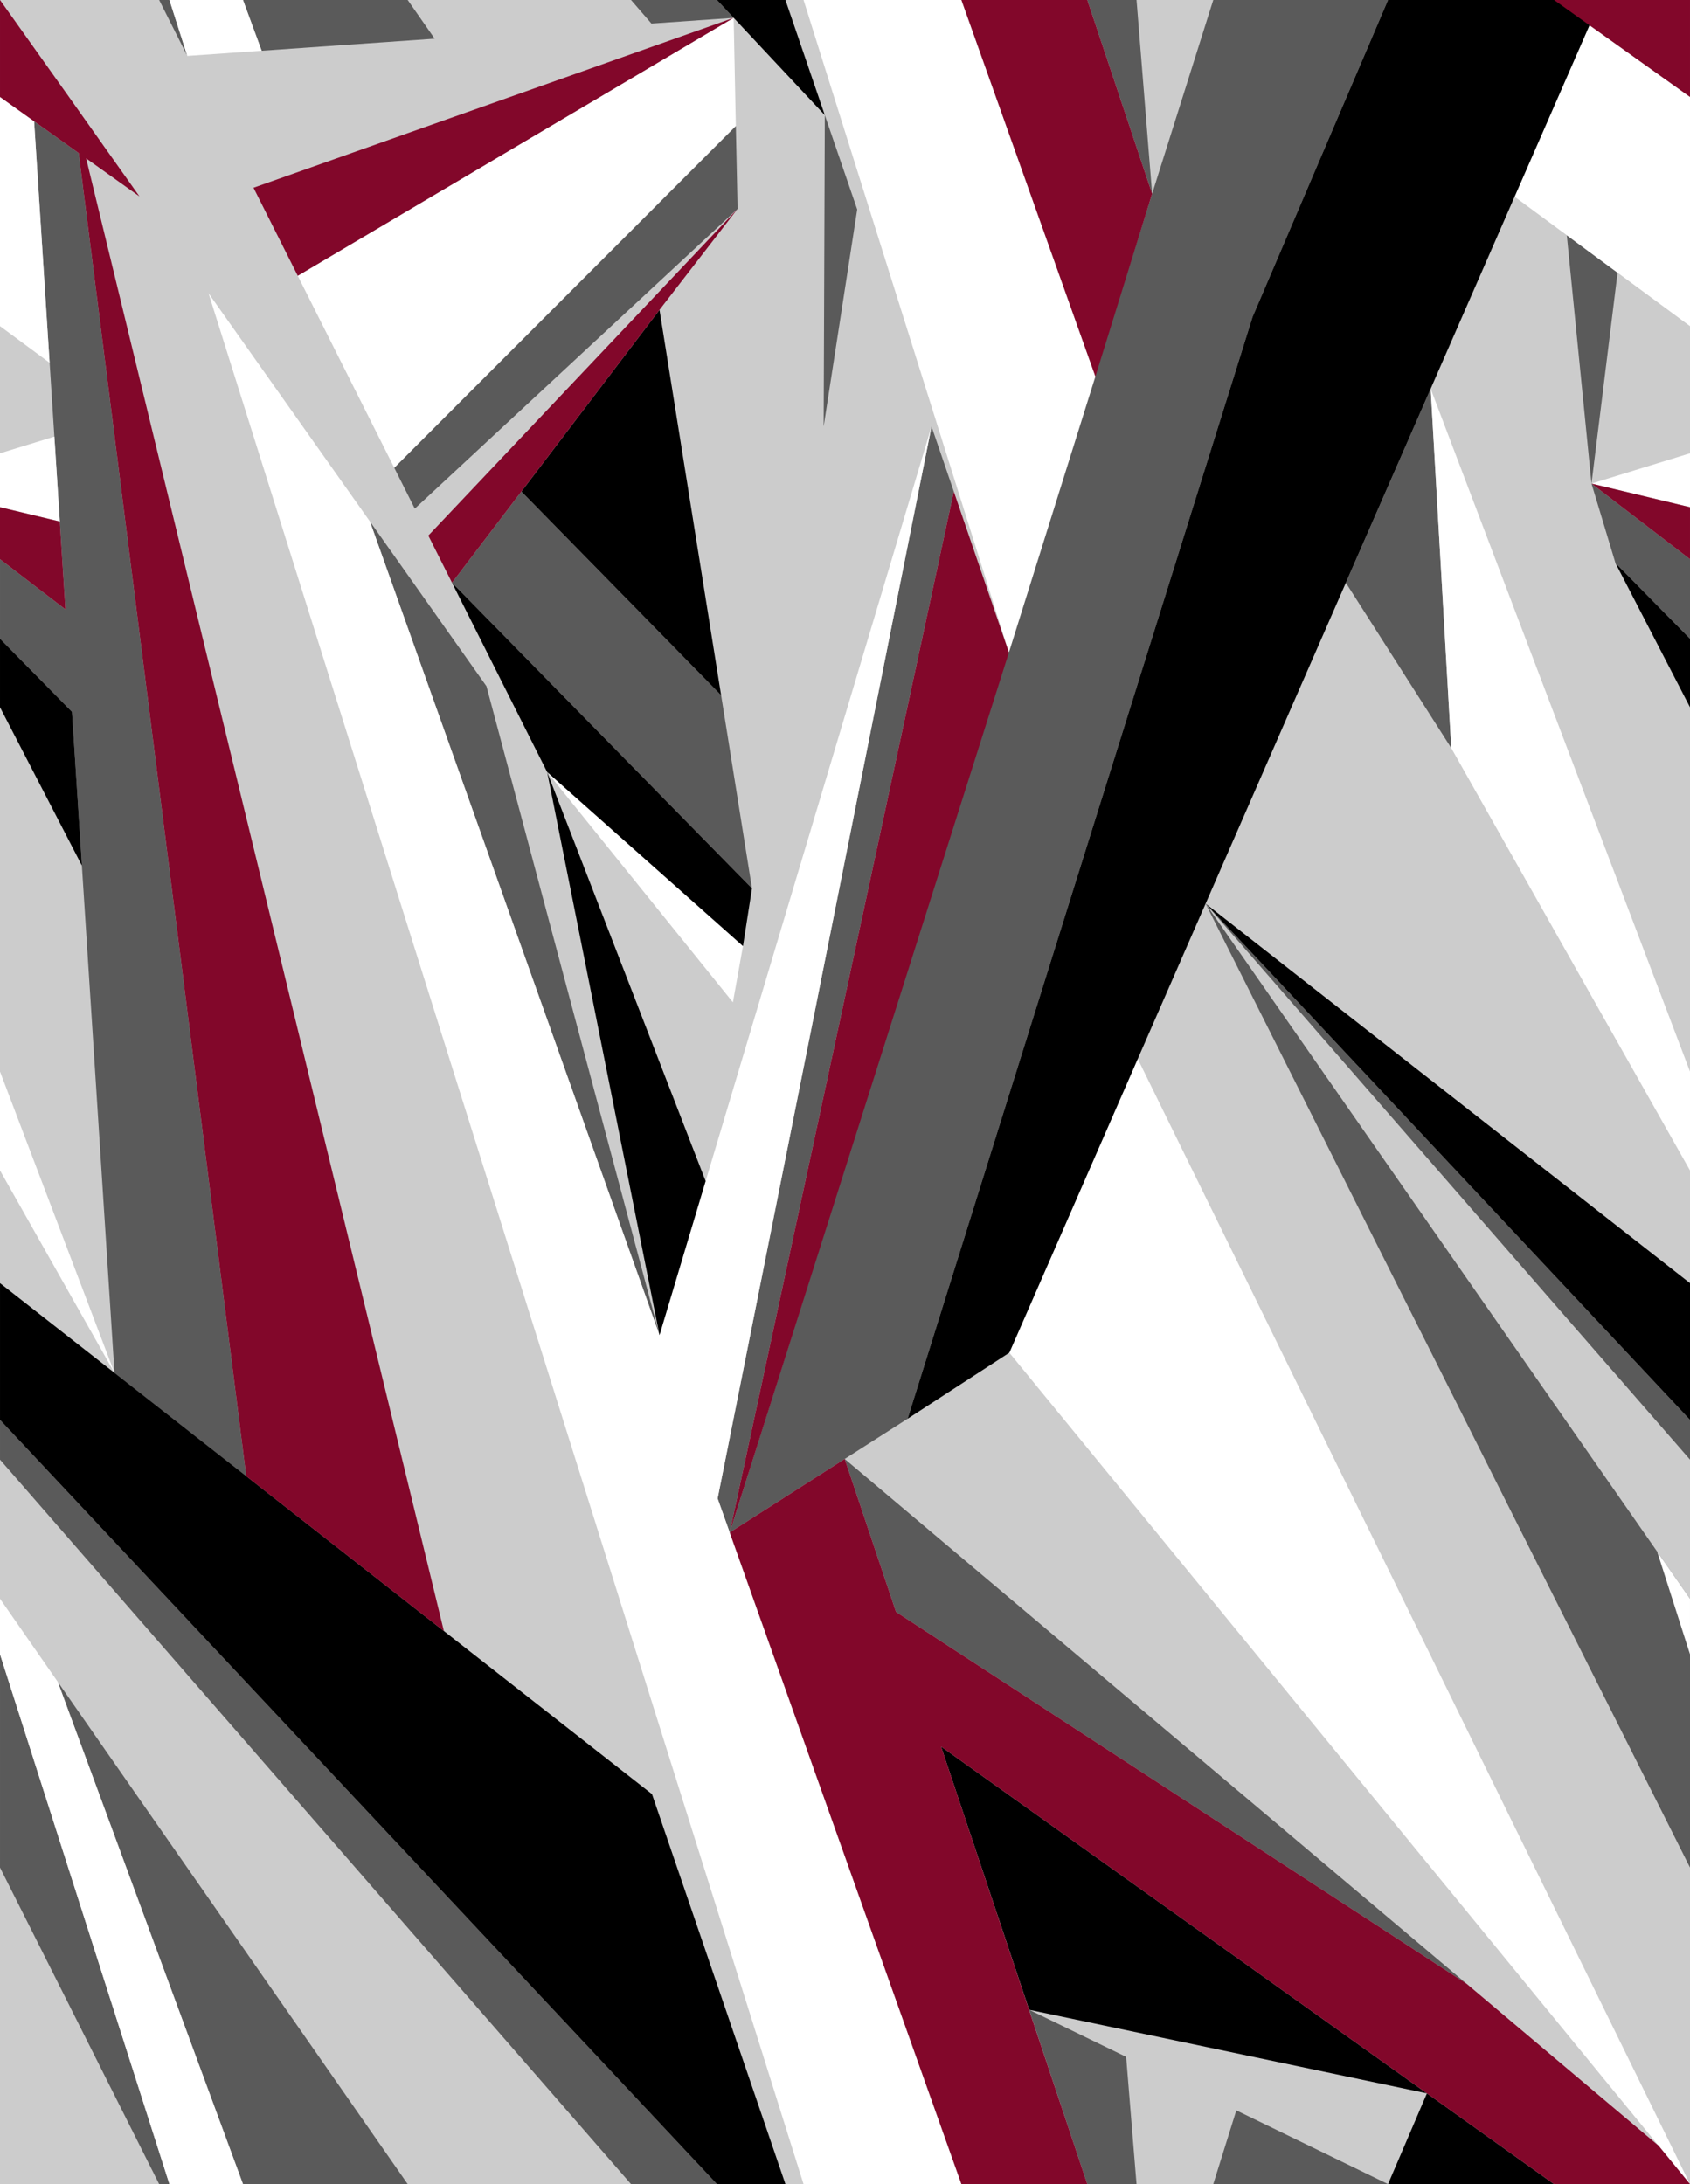 <?xml version="1.0" encoding="UTF-8"?>
<!DOCTYPE svg PUBLIC "-//W3C//DTD SVG 1.1//EN" "http://www.w3.org/Graphics/SVG/1.1/DTD/svg11.dtd">
<!-- Creator: CorelDRAW -->
<svg xmlns="http://www.w3.org/2000/svg" xml:space="preserve" width="77.396mm" height="100mm" version="1.1" style="shape-rendering:geometricPrecision; text-rendering:geometricPrecision; image-rendering:optimizeQuality; fill-rule:evenodd; clip-rule:evenodd"
viewBox="0 0 7739580 10000000"
 xmlns:xlink="http://www.w3.org/1999/xlink"
 xmlns:xodm="http://www.corel.com/coreldraw/odm/2003">
 <defs>
  <style type="text/css">
   <![CDATA[
    .fil1 {fill:#5A5A5A}
    .fil0 {fill:#CCCCCC}
    .fil3 {fill:black;fill-rule:nonzero}
    .fil4 {fill:#82072A;fill-rule:nonzero}
    .fil2 {fill:white;fill-rule:nonzero}
   ]]>
  </style>
 </defs>
 <g id="Stamm-Zelle">
  <polygon id="A" class="fil0" points="0,0 7739580,0 7739580,10000000 0,10000000 ">
  </polygon>
  <path id="B" class="fil1" d="M4713090 9201850l444230 215670 47550 582480 -225510 0 -266270 -798150zm-1692830 -3088810l-792490 -2971160 -533480 -754110 1325970 3725270zm-2162690 -5857090l-81710 -255950 -47030 0 128740 255950zm1132960 -78800l-123480 -177150 -754300 0 85510 232330 792270 -55180zm1369350 -95380l-76640 -81770 -393410 0 93500 108000 376550 -26230zm-18070 6934660l1026230 -4766020 -102000 -297750 -979600 4908160 55370 155610zm430220 -5063870l153620 -993550 -148330 -431870 -5290 1425420zm-1872480 376310l1478320 -1372670 -8030 -379560 -1564420 1564990 94130 187240zm1402890 854520l-914740 -932980 -317640 417680 1373730 1399360 -141350 -884060zm-1435390 6816610l-1602190 -2299010 847890 2299010 754300 0zm-1867050 -2425760l775860 2425760 -47030 0 -728830 -1449400 0 -976360zm1127680 -815370l-767330 -6057980 -204130 -145510 143550 2234890 -299770 -229960 0 364150 329670 334580 194640 3027160 603370 472670zm2155560 3241130l-3283240 -3499040 0 182020 2889830 3317020 393410 0zm3073490 0l-694870 -337520 -105550 337520 800420 0zm360260 -916820l-2848590 -2403270 234950 700210 2613640 1703060zm1022590 -6522880l-451140 -346210 109630 363710 341510 346660 0 -364160zm-564240 -1483080l113100 1136870 119380 -965370 -232480 -171500zm-529070 2347920l-94440 -1645230 -388350 888340 482790 756890zm1093310 3075820l-2218320 -2363640 2218320 2545660 0 -182020zm0 818860l-2218340 -3182480 2218340 4413250 0 -1230770zm-2760220 -7319820l296940 887190 -71430 -887190 -225510 0zm576950 0l800420 0 -620440 1450960 -1579630 5044740 -814850 520730 2214500 -7016430z">
  </path>
  <path id="D" class="fil2" d="M156220 555380l-156220 -111490 0 1049350 227220 167800 -71000 -1105660zm3213620 21260l-9950 -494860 -1996280 1180930 441810 878920 1564420 -1564990zm-2512240 -320580l340660 -23730 -85510 -232330 -336890 0 81740 256060zm97510 1086800l2724820 8657140 722940 0 -1116430 -3139180 979600 -4908160 -1245780 4160380 -1325970 -3725270 -739180 -1044910zm3667280 4850590l3117190 3806550 -2529200 -5152300 -587990 1345750zm-4373460 -4194460l-248930 76480 0 246700 273910 65600 -24980 -388780zm275380 4287210l-524310 -1379950 0 452720 524310 927230zm3155620 -6286200l940530 2987310 396040 -1263370 -613630 -1723940 -722940 0zm4059650 443880l-460240 -328150 -343150 784840 803390 592660 0 -1049350zm0 1631590l-451140 138620 451140 108080 0 -246700zm0 2830780l-1187760 -3126530 94450 1645420 1093310 1933820 0 -452710zm-6626830 5093750l-847890 -2299010 -264860 -381170 0 254420 775860 2425760 336890 0zm2243660 -5410780l-850700 -1054440 896850 796950 -46150 257490zm4232800 2514880l150370 470140 0 -254420 -150370 -215720z">
  </path>
  <path id="C" class="fil3" d="M329670 3259040l-329670 -334580 0 313700 375100 725170 -45430 -704290zm6205100 6325480l-1821680 -382670 -403390 -1205220 2225070 1587890zm0 0l-178030 415480 760210 0 -582180 -415480zm1204810 -6660060l-341510 -346660 341510 660360 0 -313700zm-1382840 -2924460l-620450 1450960 -1579630 5044740 465730 -302250 2707560 -6193450 -973210 0zm-835480 4137300l2218320 1737670 0 625990 -2218320 -2363660zm-5521260 1737670l2985810 2339440 611150 1785590 -313720 0 -3283240 -3499040 0 -625990zm2505710 -2340180l725730 1873020 -211180 705230 -514550 -2578250zm0 0l896850 796940 41240 -264230 -1373740 -1399410 435650 866700zm514550 -2116140l282180 1764740 -914740 -932980 632560 -831760zm576700 -1418650l180350 527140 -494070 -527140 313720 0z">
  </path>
  <path id="E" class="fil4" d="M7739580 443890l-622630 -443890 622630 0 0 443890zm-7100920 455360l-244250 -174080 1638410 6742730 -905140 -709030 -767330 -6057980 -360350 -257000 0 -443890c217470,305070 421060,591640 638660,899250zm-364750 1488520l-273910 -65600 0 238140 299770 229960 -25860 -402500zm1796150 280320l950200 -1249440 357610 -462450 -1416320 1496030 108510 215860zm1289830 -2586310l-1996270 1180930 -202640 -403110 2198910 -777820zm4379690 2240390l-451130 -108080 451130 346210 0 -238130zm-2760230 -2322170l296950 887190 -259800 836750 -613630 -1723940 576480 0zm-1637540 7016430l1278650 -4029120 -252420 -736900 -1026230 4766020 1061060 2983570 576480 0 -669650 -2003370 2807250 2003370 622630 0 -143750 -175550 -878820 -741260 -2613660 -1703070 -234950 -700210 -526590 336520z">
  </path>
 </g>
</svg>
